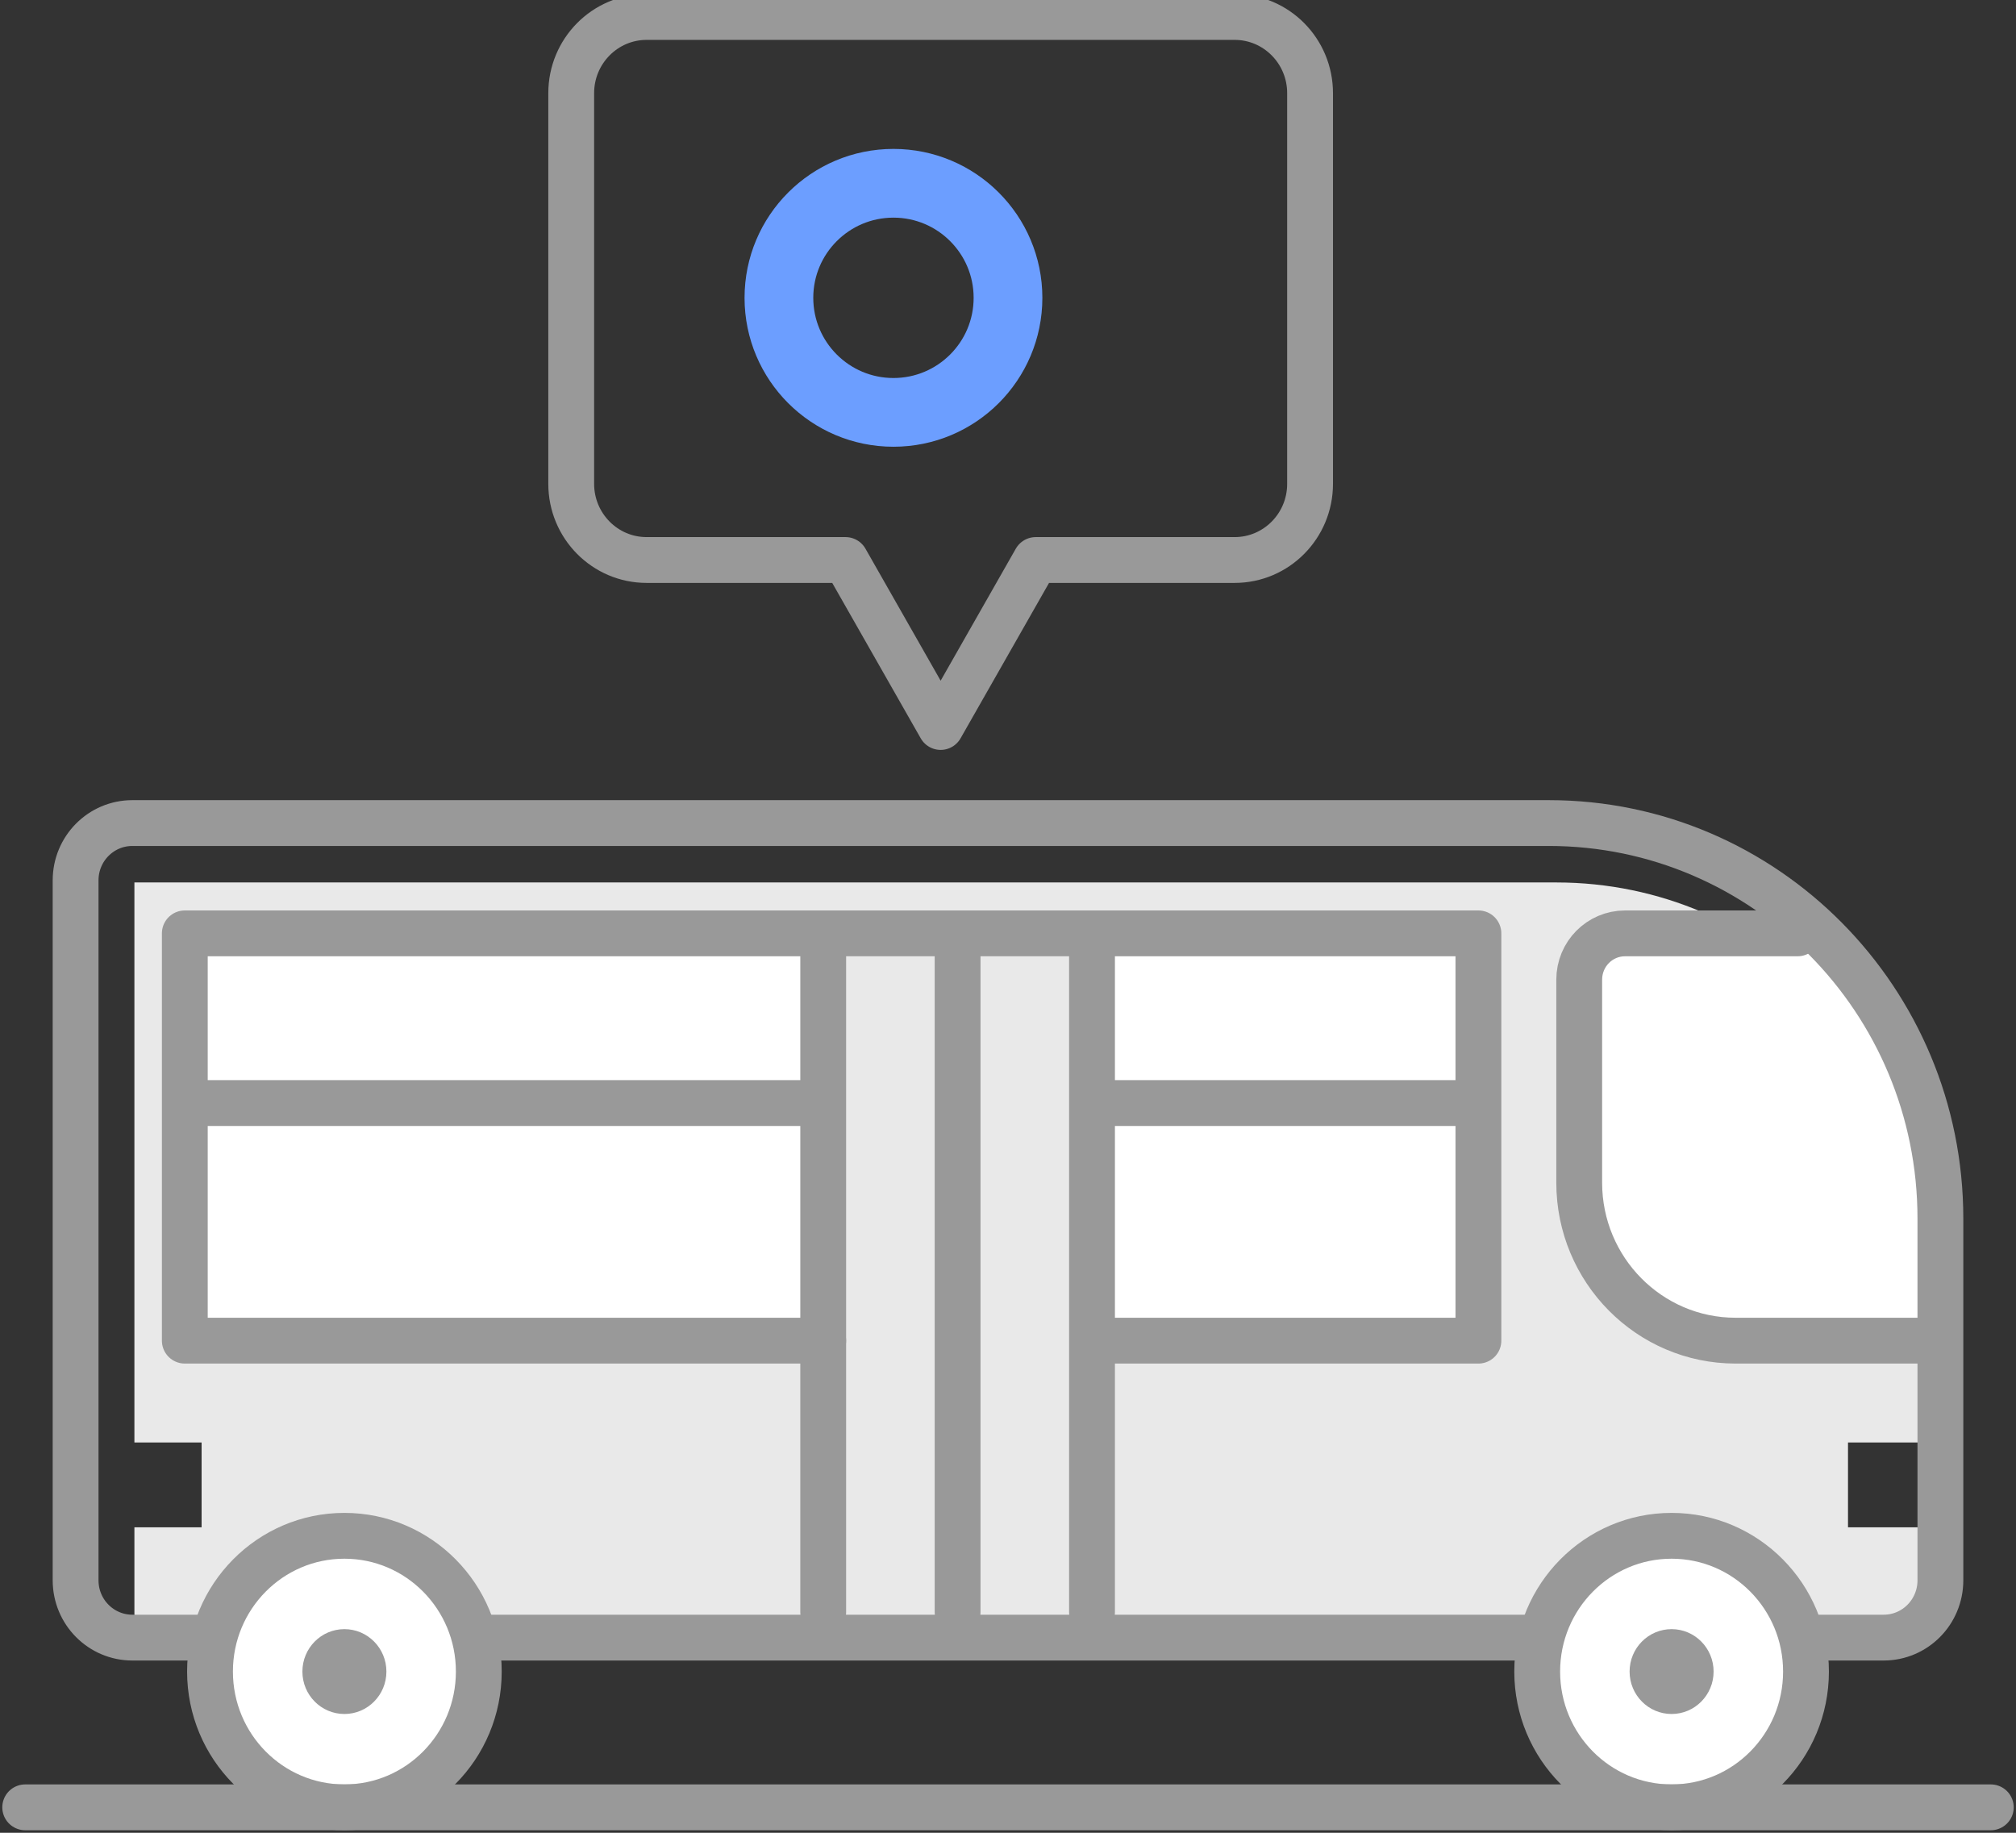 <svg width="88" height="80" viewBox="0 0 88 80" fill="none" xmlns="http://www.w3.org/2000/svg">
<rect x="0" y="0" width="88" height="80" fill="#333333" stroke="none"/>
<g clip-path="url(#clip0_1967_30607)">
<path d="M84.333 62.963V55.081C84.333 45.933 76.993 38.519 67.936 38.519H5.867V62.963H8.8V66.667H5.867V70.437C5.867 70.807 6.167 71.111 6.534 71.111H84.333V66.667H80.667V62.963H84.333Z" fill="#E9E9E9"/>
<path d="M35.934 40.741H8.067V58.519H35.934V40.741Z" fill="white"/>
<path d="M83.41 58.519H75.798C72.006 58.519 68.934 55.415 68.934 51.585V41.674C68.934 41.163 69.344 40.741 69.858 40.741H78.79C79.934 40.741 84.334 46.793 84.334 51.526V57.585C84.334 58.096 83.923 58.519 83.41 58.519Z" fill="white"/>
<path d="M64.533 40.741H47.666V58.519H64.533V40.741Z" fill="white"/>
<path d="M15.033 78.518C18.071 78.518 20.533 76.031 20.533 72.963C20.533 69.894 18.071 67.407 15.033 67.407C11.996 67.407 9.533 69.894 9.533 72.963C9.533 76.031 11.996 78.518 15.033 78.518Z" fill="white"/>
<path d="M72.967 78.518C76.004 78.518 78.467 76.031 78.467 72.963C78.467 69.894 76.004 67.407 72.967 67.407C69.929 67.407 67.467 69.894 67.467 72.963C67.467 76.031 69.929 78.518 72.967 78.518Z" fill="white"/>
<path d="M1.1 78.889H86.9" stroke="#999999" stroke-width="2" stroke-linecap="round" stroke-linejoin="round"/>
<path d="M67.1 71.481H20.9" stroke="#999999" stroke-width="2" stroke-linecap="round" stroke-linejoin="round"/>
<path d="M9.167 71.481H5.779C4.408 71.481 3.3 70.363 3.3 68.978V38.429C3.3 37.044 4.408 35.926 5.779 35.926H67.606C77.044 35.926 84.7 43.659 84.7 53.192V68.978C84.7 70.363 83.593 71.481 82.222 71.481H78.834" stroke="#999999" stroke-width="2" stroke-linecap="round" stroke-linejoin="round"/>
<path d="M15.034 78.889C18.274 78.889 20.9 76.236 20.9 72.963C20.9 69.69 18.274 67.037 15.034 67.037C11.794 67.037 9.167 69.69 9.167 72.963C9.167 76.236 11.794 78.889 15.034 78.889Z" stroke="#999999" stroke-width="2" stroke-linecap="round" stroke-linejoin="round"/>
<path d="M72.967 78.889C76.207 78.889 78.833 76.236 78.833 72.963C78.833 69.69 76.207 67.037 72.967 67.037C69.727 67.037 67.1 69.69 67.1 72.963C67.1 76.236 69.727 78.889 72.967 78.889Z" stroke="#999999" stroke-width="2" stroke-linecap="round" stroke-linejoin="round"/>
<path d="M84.334 58.519H75.761C71.992 58.519 68.934 55.43 68.934 51.622V42.763C68.934 41.644 69.828 40.741 70.936 40.741H78.467" stroke="#999999" stroke-width="2" stroke-linecap="round" stroke-linejoin="round"/>
<path d="M48.4 58.519H64.534V40.741H8.067V58.519H35.934" stroke="#999999" stroke-width="2" stroke-linecap="round" stroke-linejoin="round"/>
<path d="M47.667 41.481V70.37" stroke="#999999" stroke-width="2" stroke-linecap="round" stroke-linejoin="round"/>
<path d="M41.8 41.481V70.37" stroke="#999999" stroke-width="2" stroke-linecap="round" stroke-linejoin="round"/>
<path d="M35.934 70.37V41.481" stroke="#999999" stroke-width="2" stroke-linecap="round" stroke-linejoin="round"/>
<path d="M8.8 48.148H35.2" stroke="#999999" stroke-width="2" stroke-linecap="round" stroke-linejoin="round"/>
<path d="M48.4 48.148H63.8" stroke="#999999" stroke-width="2" stroke-linecap="round" stroke-linejoin="round"/>
<path d="M72.967 74.815C73.979 74.815 74.8 73.986 74.8 72.963C74.8 71.94 73.979 71.111 72.967 71.111C71.954 71.111 71.133 71.94 71.133 72.963C71.133 73.986 71.954 74.815 72.967 74.815Z" fill="#999999"/>
<path d="M15.034 74.815C16.046 74.815 16.867 73.986 16.867 72.963C16.867 71.94 16.046 71.111 15.034 71.111C14.021 71.111 13.2 71.94 13.2 72.963C13.2 73.986 14.021 74.815 15.034 74.815Z" fill="#999999"/>
<path d="M53.908 0.741H28.226C26.408 0.741 24.934 2.23 24.934 4.067V21.119C24.934 22.956 26.408 24.444 28.226 24.444H36.909L41.06 31.733L45.21 24.444H53.893C55.712 24.444 57.186 22.956 57.186 21.119V4.067C57.186 2.23 55.712 0.741 53.893 0.741H53.908Z" stroke="#999999" stroke-width="2" stroke-linecap="round" stroke-linejoin="round"/>
</g>
<path d="M39 18C41.761 18 44 15.761 44 13C44 10.239 41.761 8 39 8C36.239 8 34 10.239 34 13C34 15.761 36.239 18 39 18Z" stroke="#6C9EFF" stroke-width="3" stroke-linecap="round" stroke-linejoin="round"/>
<defs>
<clipPath id="clip0_1967_30607">
<rect width="88" height="80" fill="white"/>
</clipPath>
</defs>
</svg>
